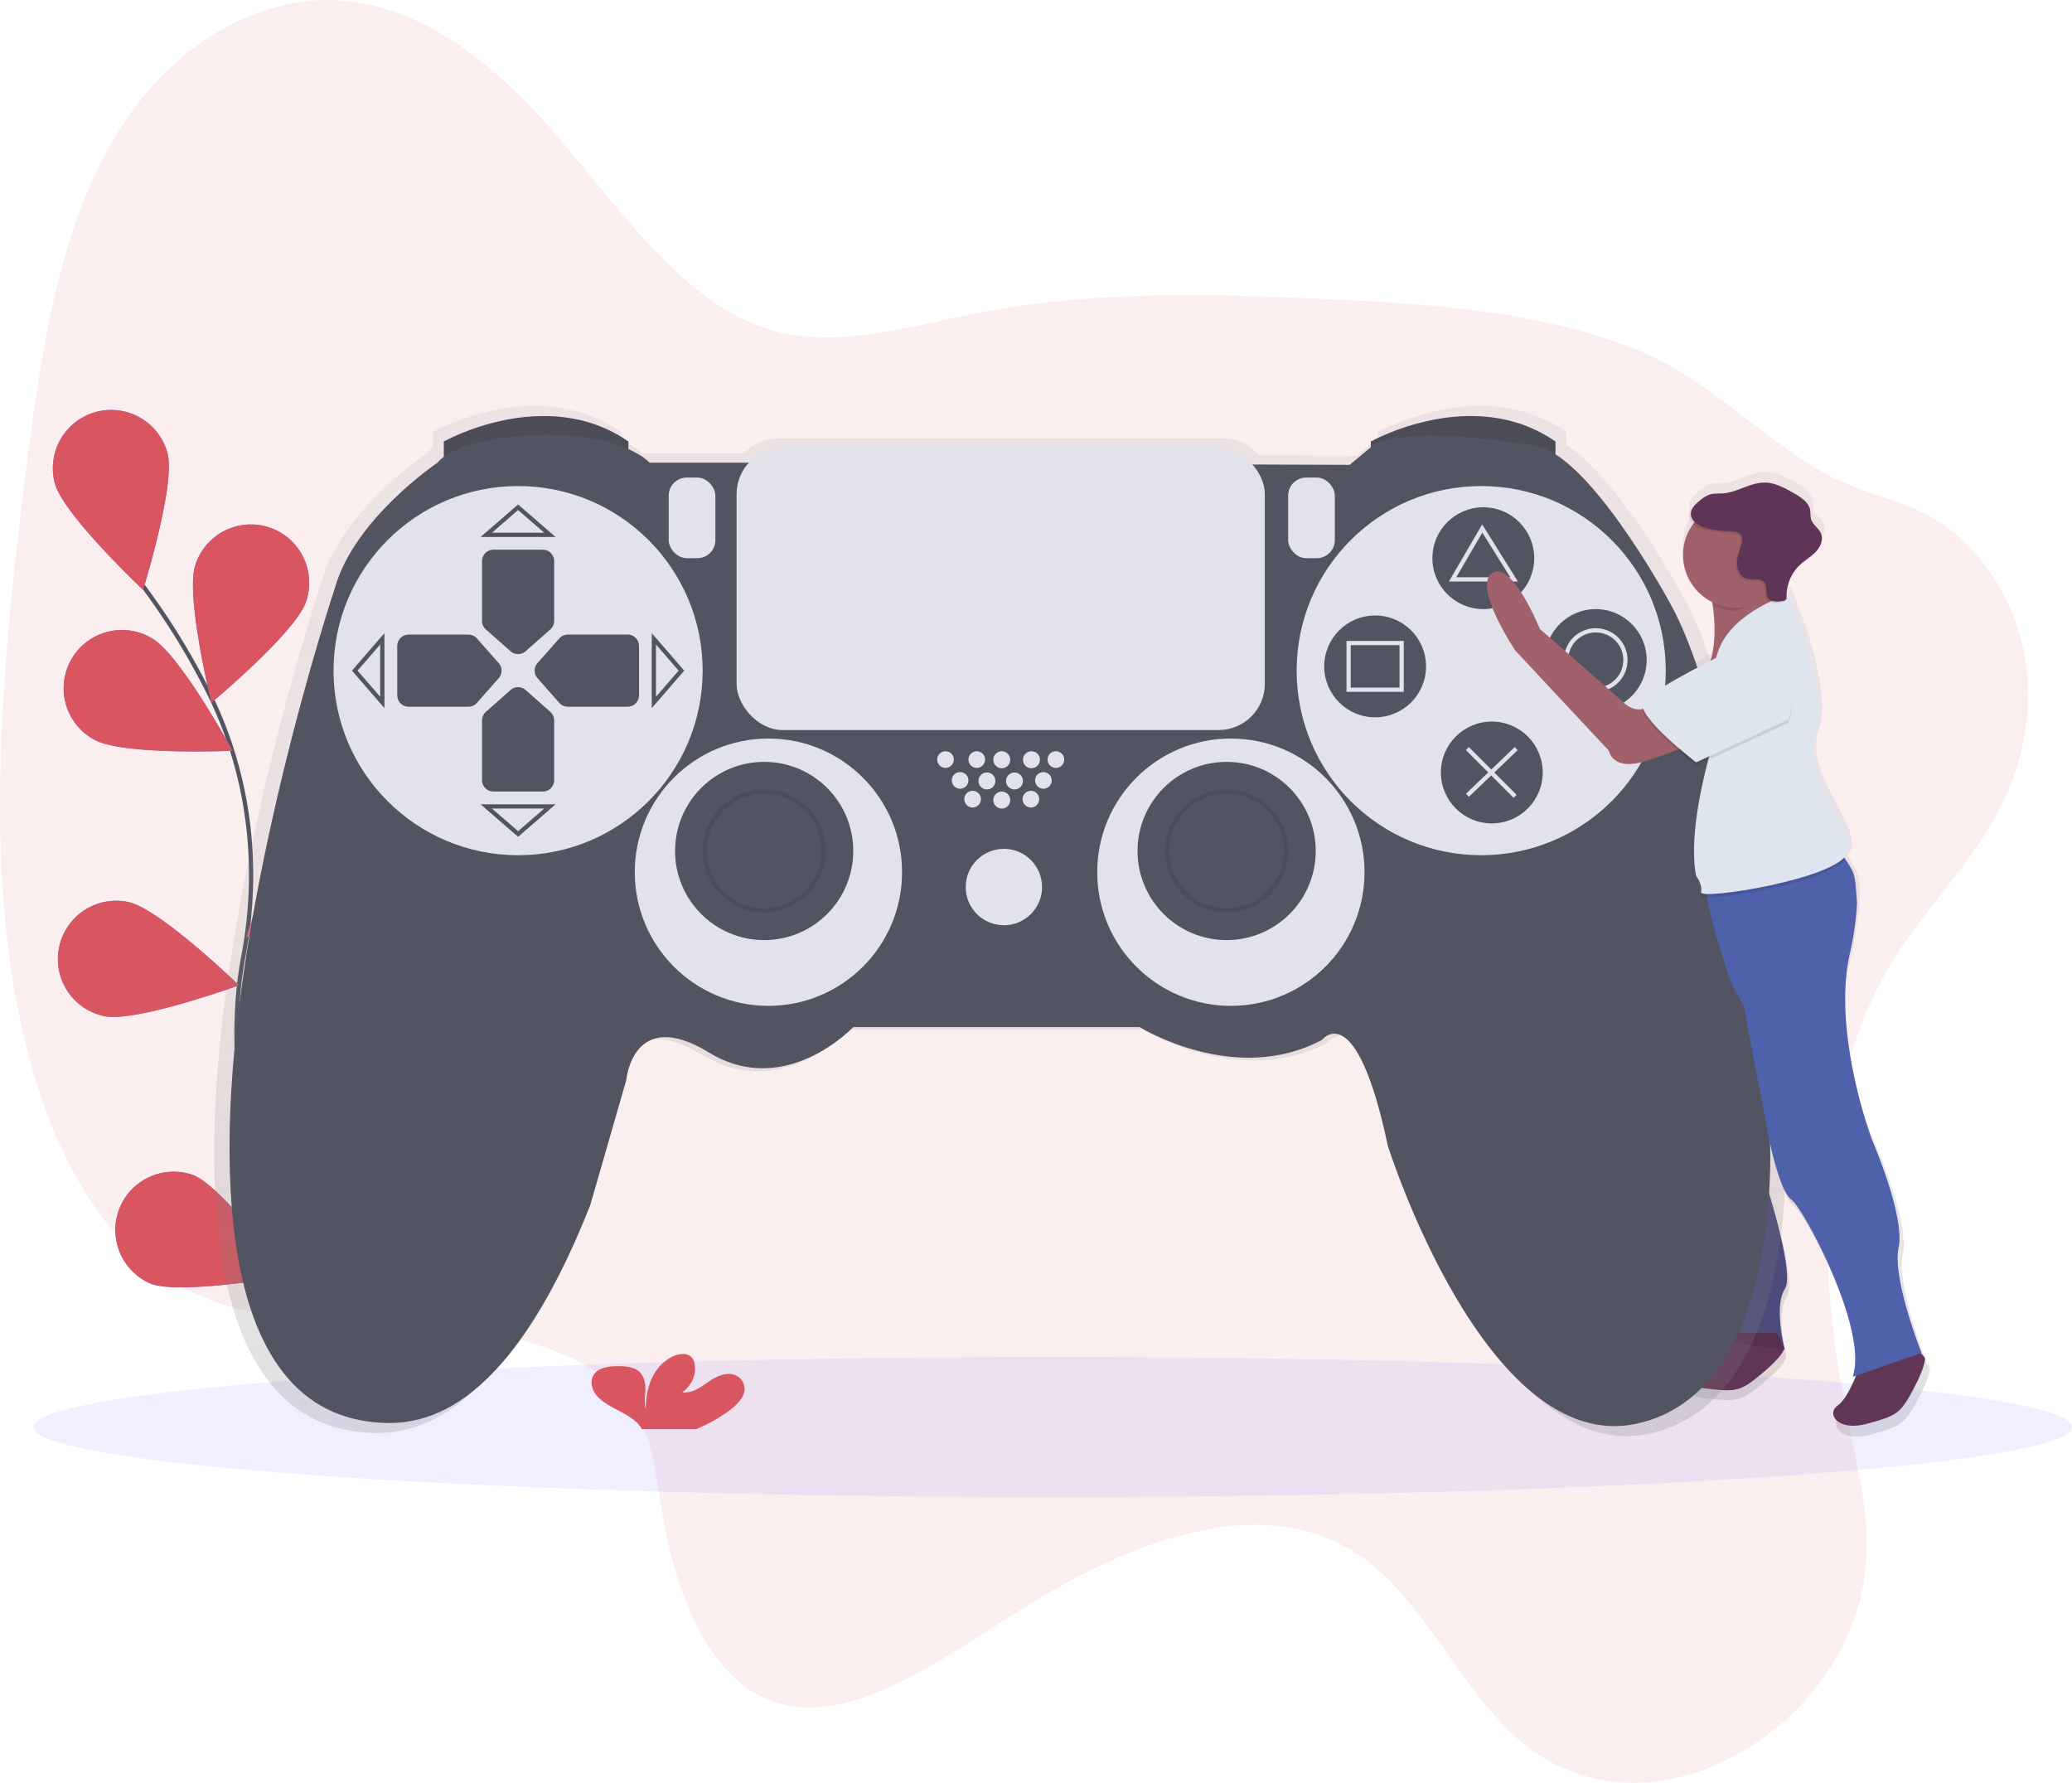 <svg xmlns="http://www.w3.org/2000/svg" xmlns:xlink="http://www.w3.org/1999/xlink" width="100%" height="100%" viewBox="0 0 976.724 840.305">
  <defs>
    <linearGradient id="linear-gradient" x1="0.5" y1="1" x2="0.5" gradientUnits="objectBoundingBox">
      <stop offset="0" stop-color="gray" stop-opacity="0.251"/>
      <stop offset="0.54" stop-color="gray" stop-opacity="0.122"/>
      <stop offset="1" stop-color="gray" stop-opacity="0.102"/>
    </linearGradient>
    <linearGradient id="linear-gradient-2" x1="0.5" y1="1" x2="0.5" y2="0" xlink:href="#linear-gradient"/>
  </defs>
  <g id="undraw_gaming_6oy3" transform="translate(0.044 0.008)">
    <path id="Path_339" data-name="Path 339" d="M1002,485.82c-37.95,64.71-32.78,151.72-18,220.09,4.94,22.89,10.69,47,5.57,72.88-6.26,31.6-27.3,56.75-48.39,71.31-38.44,26.55-81.74,26.74-112.74.5-26.79-22.68-43.93-62.84-71.32-84.27-45.83-35.85-110.08-12.18-166.21,23.41-39.71,25.18-83.48,56.95-119.38,40.25-25.26-11.75-40.48-46.09-47.16-83.67-3.23-18.14-5-38-12.95-51.71-4.73-8.15-11.34-13.53-18.21-17.91-62.77-40-149.46-3.61-209.85-49.08-40.79-30.71-63.06-95.42-69.43-165s1.45-144.33,10.86-218c6.69-52.33,15.46-108.4,41.74-151.41,27.8-45.5,70.64-66.46,107.44-63s68.34,28,95.35,58.18c33.75,37.74,63.91,86.2,108.32,97.67,30.25,7.81,63.66-2.67,96.08-8.89,54.19-10.4,107.39-8.86,160.2-6.5,50.56,2.26,101.41,5.34,148.2,23.55,33.11,12.89,58.17,40.64,89,58.38,20.07,11.56,42.95,12.6,61.55,28.19,22.92,19.21,42.37,55.15,32.14,101.3C1055.08,426,1022.18,451.47,1002,485.82Z" transform="translate(-111.66 -29.85)" fill="#d95560" opacity="0.1"/>
    <path id="Path_340" data-name="Path 340" d="M274.41,689.83s-66.72-110.51-48-209.67c7.87-41.62,2.81-84.68-15.86-122.7a329,329,0,0,0-31.43-51.3" transform="translate(-111.66 -29.85)" fill="none" stroke="#535461" stroke-miterlimit="10" stroke-width="2"/>
    <path id="Path_341" data-name="Path 341" d="M190.6,243.61c3.85,14.68-11.55,64.22-11.55,64.22s-37.75-35.59-41.61-50.27a27.486,27.486,0,1,1,53.16-14Z" transform="translate(-111.66 -29.85)" fill="#6c63ff"/>
    <path id="Path_342" data-name="Path 342" d="M255.88,313.39c-4.74,14.42-44.6,47.63-44.6,47.63s-12.35-50.39-7.6-64.81a27.479,27.479,0,1,1,52.2,17.181Z" transform="translate(-111.66 -29.85)" fill="#6c63ff"/>
    <path id="Path_343" data-name="Path 343" d="M290.43,452.84c-11.37,10-62.55,18.6-62.55,18.6s14.78-49.73,26.15-59.78a27.479,27.479,0,1,1,36.392,41.182Z" transform="translate(-111.66 -29.85)" fill="#6c63ff"/>
    <path id="Path_344" data-name="Path 344" d="M292.82,564.24c-9.51,11.83-58.5,28.9-58.5,28.9s6.16-51.52,15.67-63.34a27.48,27.48,0,1,1,42.83,34.44Z" transform="translate(-111.66 -29.85)" fill="#6c63ff"/>
    <path id="Path_345" data-name="Path 345" d="M156.22,378.51c13.21,7.46,65,5.18,65,5.18s-24.8-45.57-38-53a27.48,27.48,0,1,0-27,47.85Z" transform="translate(-111.66 -29.85)" fill="#6c63ff"/>
    <path id="Path_346" data-name="Path 346" d="M160.66,508.76c14.84,3.17,63.62-14.52,63.62-14.52S187,458.18,172.13,455a27.48,27.48,0,0,0-11.47,53.75Z" transform="translate(-111.66 -29.85)" fill="#6c63ff"/>
    <path id="Path_347" data-name="Path 347" d="M182.35,634.76c14.09,5.63,65.16-3.56,65.16-3.56s-30.67-41.85-44.76-47.48a27.48,27.48,0,0,0-20.39,51Z" transform="translate(-111.66 -29.85)" fill="#6c63ff"/>
    <path id="Path_348" data-name="Path 348" d="M190.6,243.61c3.85,14.68-11.55,64.22-11.55,64.22s-37.75-35.59-41.61-50.27a27.486,27.486,0,1,1,53.16-14Z" transform="translate(-111.66 -29.85)" fill="#d95560"/>
    <path id="Path_349" data-name="Path 349" d="M255.88,313.39c-4.74,14.42-44.6,47.63-44.6,47.63s-12.35-50.39-7.6-64.81a27.479,27.479,0,1,1,52.2,17.181Z" transform="translate(-111.66 -29.85)" fill="#d95560"/>
    <path id="Path_350" data-name="Path 350" d="M290.43,452.84c-11.37,10-62.55,18.6-62.55,18.6s14.78-49.73,26.15-59.78a27.479,27.479,0,1,1,36.392,41.182Z" transform="translate(-111.66 -29.85)" fill="#fc6681"/>
    <path id="Path_351" data-name="Path 351" d="M292.82,564.24c-9.51,11.83-58.5,28.9-58.5,28.9s6.16-51.52,15.67-63.34a27.48,27.48,0,1,1,42.83,34.44Z" transform="translate(-111.66 -29.85)" fill="#fc6681"/>
    <path id="Path_352" data-name="Path 352" d="M156.22,378.51c13.21,7.46,65,5.18,65,5.18s-24.8-45.57-38-53a27.48,27.48,0,1,0-27,47.85Z" transform="translate(-111.66 -29.85)" fill="#d95560"/>
    <path id="Path_353" data-name="Path 353" d="M160.66,508.76c14.84,3.17,63.62-14.52,63.62-14.52S187,458.18,172.13,455a27.48,27.48,0,0,0-11.47,53.75Z" transform="translate(-111.66 -29.85)" fill="#d95560"/>
    <path id="Path_354" data-name="Path 354" d="M182.35,634.76c14.09,5.63,65.16-3.56,65.16-3.56s-30.67-41.85-44.76-47.48a27.48,27.48,0,0,0-20.39,51Z" transform="translate(-111.66 -29.85)" fill="#d95560"/>
    <ellipse id="Ellipse_23" data-name="Ellipse 23" cx="480.5" cy="33" rx="480.5" ry="33" transform="translate(15.68 639.58)" fill="#6c63ff" opacity="0.1"/>
    <path id="Path_355" data-name="Path 355" d="M1021.31,674.16s-.8-1.07-1.91-2.27l.32-.11s-14.28-35.69-11.1-50.76-12.69-51.55-12.69-51.55-23.41-47.94-12.33-86.2a102.727,102.727,0,0,0,2.86-13.73c3.31-22.66,2.14-27.33-3.41-35.61l-.61-.89a7,7,0,0,0,1.59-2.35C988.79,418,961.83,395,969,373.58c6.62-19.85-10.61-60.81-13.17-66.7h0l-.29-.67-.86.28a20.92,20.92,0,0,1,5.66-13.73l.16-.16c2.38-2.19,5.27-3.8,7.5-6.15l.13-.15c.22-.21.45-.42.66-.64,2.21-2.32,3.72-5.76,2.52-8.74-1.09-2.72-4.15-4.38-4.87-7.22a37.134,37.134,0,0,1-.32-3.85c-.58-4-4.47-6.51-8-8.49-4.39-2.48-9-5-14.07-5.06-6.86,0-13,4.6-19.81,5.17-2.32.2-4.73-.08-6.93.69a15.431,15.431,0,0,0-4.55,2.92,22.37,22.37,0,0,0-2.22,2c-1.54,1.44-2.85,3.14-2.79,5.18a5.639,5.639,0,0,0,1.94,3.85,25.38,25.38,0,0,0,9.19,37.78c.08.55.16,1.11.24,1.7,1,7.51,1.59,18.13-1.08,26.45-11.39,5.87-29.14,15.44-32.32,19.69a3,3,0,0,0-.42,2.49,3.387,3.387,0,0,0-.06,1.19c-2.49.57-5.8,0-9.83-3.68-9.52-8.72-39.65-34.9-39.65-34.9s-13.48-33.31-23-27,11.1,37.28,11.1,37.28L869,381.51s1.59,10.31,18.24,4.76c5.5-1.83,10.47-3.58,14.67-5.09l1,.85c-3.75,21.94-5.69,51.18,8.14,59.76a13.382,13.382,0,0,1,2.3,4.82c-.07.26-.14.53-.2.79a76.153,76.153,0,0,0-2,13.34,42.419,42.419,0,0,0-3.51,18.94l-5.3,75.51s-.79,16.65,4.76,29.34,23,76.14,11.1,80.9l1.13.15c-3.41,3.51-9.15,8.83-13.52,9.88-6.64,1.58-4.78,11.76,9.94,13.46s16.49,1.56,26.84-7.07c9.12-7.6,10.57-11,10.78-11.73l.52.07s-5.55-20.62,0-29.34S941.21,579,941.21,579a171.463,171.463,0,0,1,.75-20.34c2.8,7.33,4.8,12.41,4.8,12.41s4.76,23,10.31,27,34.9,58.69,30.14,82.48l-.55,2.77,1.34-.39h.12c-1.83,4.53-5.16,11.69-8.84,14.32-5.55,4,0,12.69,14.28,8.72s15.86-4.76,22.21-16.65S1021.31,674.16,1021.31,674.16Z" transform="translate(-111.66 -29.85)" fill="url(#linear-gradient)"/>
    <path id="Path_356" data-name="Path 356" d="M916.21,462.4l-3.48-4.29a41.48,41.48,0,0,0-4.91,21.57l-5.18,73.83s-.78,16.28,4.65,28.69,22.49,74.44,10.86,79.09L953,666s-5.43-20.16,0-28.69-12.41-60.48-12.41-60.48-1.55-43.42,13.18-53.51S916.21,462.4,916.21,462.4Z" transform="translate(-111.66 -29.85)" fill="#555388"/>
    <path id="Path_357" data-name="Path 357" d="M922.09,658.38s-9.57,11.18-16.05,12.73-4.67,11.49,9.72,13.16,16.12,1.53,26.25-6.91,10.58-11.61,10.58-11.61-2-7.5-4.42-7.66S922.09,658.38,922.09,658.38Z" transform="translate(-111.66 -29.85)" fill="#603556"/>
    <path id="Path_358" data-name="Path 358" d="M918.54,464.73l-5.8-6.62a41.48,41.48,0,0,0-4.91,21.57l-5.18,73.83s-.78,16.28,4.65,28.69,22.49,74.44,10.86,79.09L953,666s-5.43-20.16,0-28.69-12.41-60.48-12.41-60.48-1.55-43.42,13.18-53.51S918.54,464.73,918.54,464.73Z" transform="translate(-111.66 -29.85)" opacity="0.1"/>
    <path id="Path_359" data-name="Path 359" d="M953.06,565.92s-9.69-190.21-49.47-257.53c0,0-29.17-53.28-53.55-68.82v-6.14c-39.78-27.54-88.73,0-88.73,0v2.72l-10.2,8.5-45.93-.16a22.13,22.13,0,0,0-17.05-8H478.55a22.12,22.12,0,0,0-16.3,7.14h-47.7s-2.81-3.27-10.2-6.56v-3.64c-39.78-27.54-88.73,0-88.73,0v7.39a13.1,13.1,0,0,0-3.06,2.81s-40.29,27-49.47,60.68c0,0-49.47,148.4-50.49,264.67s43.86,132.59,67.31,135.65,65.27-1,106.07-104l17.34-60.17s3.06-35.7,39.78-13.26,69.35-12.24,69.35-12.24h137.7S696,543.48,737.86,521c0,0,16.32-21.42,31.62,51,0,0,46.92,148.91,119.33,133.61S953.06,565.92,953.06,565.92Z" transform="translate(-111.66 -29.85)" fill="url(#linear-gradient-2)"/>
    <path id="Path_360" data-name="Path 360" d="M320.84,248.93v-11s48-27,87,0v10Z" transform="translate(-111.66 -29.85)" fill="#535461"/>
    <path id="Path_361" data-name="Path 361" d="M757.84,248.93v-11s48-27,87,0v10Z" transform="translate(-111.66 -29.85)" fill="#535461"/>
    <path id="Path_362" data-name="Path 362" d="M320.84,248.93v-11s48-27,87,0v10Z" transform="translate(-111.66 -29.85)" opacity="0.1"/>
    <path id="Path_363" data-name="Path 363" d="M757.84,248.93v-11s48-27,87,0v10Z" transform="translate(-111.66 -29.85)" opacity="0.1"/>
    <path id="Path_364" data-name="Path 364" d="M464.84,247.93h-47s-12-14-52-13-48,13-48,13-39.5,26.5-48.5,59.5c0,0-48.5,145.5-49.5,259.5s43,130,66,133,64-1,104-102l17-59s3-35,39-13,68-12,68-12h135s45,28,86,6c0,0,16-21,31,50,0,0,46,146,117,131s63-137,63-137-9.5-186.5-48.5-252.5c0,0-37.5-68.5-62.5-71.5,0,0-54-10-75-1l-12,10Z" transform="translate(-111.66 -29.85)" fill="#535461"/>
    <circle id="Ellipse_24" data-name="Ellipse 24" cx="87" cy="87" r="87" transform="translate(157.18 229.08)" fill="#e2e2ec"/>
    <circle id="Ellipse_25" data-name="Ellipse 25" cx="87" cy="87" r="87" transform="translate(611.18 229.08)" fill="#e2e2ec"/>
    <path id="Path_365" data-name="Path 365" d="M371,326.53l-11.6,10.26a5.38,5.38,0,0,1-7.11,0l-11.62-10.26a5.37,5.37,0,0,1-1.82-4V294.3a5.38,5.38,0,0,1,5.38-5.37h23.25a5.37,5.37,0,0,1,5.38,5.38v28.2a5.37,5.37,0,0,1-1.86,4.02Z" transform="translate(-111.66 -29.85)" fill="#535461"/>
    <path id="Path_366" data-name="Path 366" d="M371,365.32l-11.6-10.25a5.38,5.38,0,0,0-7.11,0l-11.62,10.26a5.37,5.37,0,0,0-1.82,4v28.2a5.37,5.37,0,0,0,5.38,5.38h23.25a5.37,5.37,0,0,0,5.38-5.37v-28.2a5.37,5.37,0,0,0-1.86-4.02Z" transform="translate(-111.66 -29.85)" fill="#535461"/>
    <path id="Path_367" data-name="Path 367" d="M336.45,361.11l10.26-11.62a5.38,5.38,0,0,0,0-7.11l-10.26-11.62a5.38,5.38,0,0,0-4-1.82h-28.2a5.38,5.38,0,0,0-5.37,5.38v23.25a5.37,5.37,0,0,0,5.38,5.38h28.2a5.37,5.37,0,0,0,3.99-1.84Z" transform="translate(-111.66 -29.85)" fill="#535461"/>
    <path id="Path_368" data-name="Path 368" d="M375.24,361.11,365,349.48a5.37,5.37,0,0,1,0-7.11l10.26-11.62a5.37,5.37,0,0,1,4-1.82h28.2a5.37,5.37,0,0,1,5.38,5.38v23.25a5.37,5.37,0,0,1-5.37,5.38h-28.2a5.37,5.37,0,0,1-4.03-1.83Z" transform="translate(-111.66 -29.85)" fill="#535461"/>
    <path id="Path_369" data-name="Path 369" d="M229.18,252.08h30l-15-13Z" fill="none" stroke="#535461" stroke-miterlimit="10" stroke-width="2"/>
    <path id="Path_370" data-name="Path 370" d="M229.18,380.08h30l-15,13Z" fill="none" stroke="#535461" stroke-miterlimit="10" stroke-width="2"/>
    <path id="Path_371" data-name="Path 371" d="M180.18,301.08v30l-13-15Z" fill="none" stroke="#535461" stroke-miterlimit="10" stroke-width="2"/>
    <path id="Path_372" data-name="Path 372" d="M308.18,301.08v30l13-15Z" fill="none" stroke="#535461" stroke-miterlimit="10" stroke-width="2"/>
    <circle id="Ellipse_26" data-name="Ellipse 26" cx="63" cy="63" r="63" transform="translate(299.18 348.08)" fill="#e2e2ec"/>
    <circle id="Ellipse_27" data-name="Ellipse 27" cx="42" cy="42" r="42" transform="translate(318.18 359.08)" fill="#535461"/>
    <circle id="Ellipse_28" data-name="Ellipse 28" cx="63" cy="63" r="63" transform="translate(517.18 348.08)" fill="#e2e2ec"/>
    <circle id="Ellipse_29" data-name="Ellipse 29" cx="42" cy="42" r="42" transform="translate(536.18 359.08)" fill="#535461"/>
    <circle id="Ellipse_30" data-name="Ellipse 30" cx="28" cy="28" r="28" transform="translate(332.18 373.08)" fill="none" stroke="#000" stroke-miterlimit="10" stroke-width="2" opacity="0.1"/>
    <circle id="Ellipse_31" data-name="Ellipse 31" cx="28" cy="28" r="28" transform="translate(550.18 373.08)" fill="none" stroke="#000" stroke-miterlimit="10" stroke-width="2" opacity="0.1"/>
    <circle id="Ellipse_32" data-name="Ellipse 32" cx="18" cy="18" r="18" transform="translate(455.18 400.08)" fill="#e2e2ec"/>
    <circle id="Ellipse_33" data-name="Ellipse 33" cx="3.93" cy="3.93" r="3.93" transform="translate(441.74 354.07)" fill="#e2e2ec"/>
    <circle id="Ellipse_34" data-name="Ellipse 34" cx="3.93" cy="3.93" r="3.93" transform="translate(456.46 354.07)" fill="#e2e2ec"/>
    <circle id="Ellipse_35" data-name="Ellipse 35" cx="3.93" cy="3.93" r="3.93" transform="translate(454.5 372.72)" fill="#e2e2ec"/>
    <circle id="Ellipse_36" data-name="Ellipse 36" cx="4" cy="4" r="4" transform="translate(468.18 373.08)" fill="#e2e2ec"/>
    <circle id="Ellipse_37" data-name="Ellipse 37" cx="3.93" cy="3.93" r="3.93" transform="translate(481.98 372.72)" fill="#e2e2ec"/>
    <circle id="Ellipse_38" data-name="Ellipse 38" cx="3.93" cy="3.93" r="3.93" transform="translate(448.61 363.89)" fill="#e2e2ec"/>
    <circle id="Ellipse_39" data-name="Ellipse 39" cx="4" cy="4" r="4" transform="translate(461.18 364.08)" fill="#e2e2ec"/>
    <circle id="Ellipse_40" data-name="Ellipse 40" cx="4" cy="4" r="4" transform="translate(474.18 364.08)" fill="#e2e2ec"/>
    <circle id="Ellipse_41" data-name="Ellipse 41" cx="3.93" cy="3.93" r="3.93" transform="translate(487.87 363.89)" fill="#e2e2ec"/>
    <circle id="Ellipse_42" data-name="Ellipse 42" cx="4" cy="4" r="4" transform="translate(468.18 354.08)" fill="#e2e2ec"/>
    <circle id="Ellipse_43" data-name="Ellipse 43" cx="4" cy="4" r="4" transform="translate(482.18 354.08)" fill="#e2e2ec"/>
    <circle id="Ellipse_44" data-name="Ellipse 44" cx="3.93" cy="3.93" r="3.93" transform="translate(493.76 354.07)" fill="#e2e2ec"/>
    <rect id="Rectangle_22" data-name="Rectangle 22" width="22" height="38" rx="8.5" transform="translate(315.18 225.08)" fill="#e2e2ec"/>
    <rect id="Rectangle_23" data-name="Rectangle 23" width="22" height="38" rx="8.5" transform="translate(607.18 225.08)" fill="#e2e2ec"/>
    <circle id="Ellipse_45" data-name="Ellipse 45" cx="24" cy="24" r="24" transform="translate(675.18 239.08)" fill="#535461"/>
    <circle id="Ellipse_46" data-name="Ellipse 46" cx="24" cy="24" r="24" transform="translate(624.18 290.08)" fill="#535461"/>
    <circle id="Ellipse_47" data-name="Ellipse 47" cx="24" cy="24" r="24" transform="translate(728.18 287.08)" fill="#535461"/>
    <circle id="Ellipse_48" data-name="Ellipse 48" cx="24" cy="24" r="24" transform="translate(679.18 340.08)" fill="#535461"/>
    <rect id="Rectangle_24" data-name="Rectangle 24" width="249" height="133" rx="21.75" transform="translate(347.18 211.08)" fill="#e2e2ec"/>
    <path id="Path_373" data-name="Path 373" d="M684.68,273.08l14-24,15,24Z" fill="none" stroke="#e2e2ec" stroke-miterlimit="10" stroke-width="2"/>
    <rect id="Rectangle_25" data-name="Rectangle 25" width="25" height="22" transform="translate(635.68 303.08)" fill="none" stroke="#e2e2ec" stroke-miterlimit="10" stroke-width="2"/>
    <circle id="Ellipse_49" data-name="Ellipse 49" cx="14" cy="14" r="14" transform="translate(738.18 297.08)" fill="none" stroke="#e2e2ec" stroke-miterlimit="10" stroke-width="2"/>
    <line id="Line_3" data-name="Line 3" x2="22.5" y2="22.5" transform="translate(691.68 352.83)" fill="none" stroke="#e2e2ec" stroke-miterlimit="10" stroke-width="2"/>
    <line id="Line_4" data-name="Line 4" x1="23" y2="22" transform="translate(691.68 352.83)" fill="none" stroke="#e2e2ec" stroke-miterlimit="10" stroke-width="2"/>
    <path id="Path_374" data-name="Path 374" d="M455.65,694.48c3-2.29,5.85-5,6.72-8.27a7,7,0,0,0-4.69-8.42c-4.31-1.34-8.91,1.09-12.41,3.55s-7.49,5.27-12.06,4.75c4.73-3.42,7-9,5.68-14a5.43,5.43,0,0,0-1.58-2.85c-2.39-2.09-6.73-1.19-9.59.45-9.11,5.23-11.65,15.32-11.7,24.41-.92-3.28-.14-6.69-.17-10.06s-1.15-7.09-4.63-8.9a16.55,16.55,0,0,0-7.06-1.35c-4.09-.12-8.66.21-11.45,2.66-3.47,3-2.57,8.13.45,11.47s7.62,5.44,11.85,7.75c3.23,1.76,6.49,3.81,8.47,6.59a6,6,0,0,1,.63,1.18h25.67a73.8,73.8,0,0,0,15.87-8.96Z" transform="translate(-111.66 -29.85)" fill="#d95560"/>
    <path id="Path_375" data-name="Path 375" d="M987.94,674.49s-4.65,14-10.08,17.84,0,12.41,14,8.53,15.51-4.65,21.71-16.28,5.43-14.73,5.43-14.73-4.65-6.2-7-5.43S987.94,674.49,987.94,674.49Z" transform="translate(-111.66 -29.85)" fill="#603556"/>
    <path id="Path_376" data-name="Path 376" d="M959.25,326.31s-62.81,34.89-48.08,24.81c9.9-6.77,9.3-24.74,7.84-35.81-.46-3.45-1-6.23-1.33-7.79-.19-.88-.31-1.37-.31-1.37s30.46-18.28,28.75-7.29h0a.634.634,0,0,1-.05.3,11.851,11.851,0,0,0-.23,2.23C945.63,312.69,959.25,326.31,959.25,326.31Z" transform="translate(-111.66 -29.85)" fill="#a0616a"/>
    <path id="Path_377" data-name="Path 377" d="M891,360.43s-5.43,8.53-14.73,0-38.77-34.12-38.77-34.12-13.18-32.57-22.5-26.36,10.86,36.45,10.86,36.45l44.2,47.3s1.55,10.08,17.84,4.65,27.92-10.08,27.92-10.08Z" transform="translate(-111.66 -29.85)" fill="#a0616a"/>
    <path id="Path_378" data-name="Path 378" d="M915.83,439.53" transform="translate(-111.66 -29.85)" fill="none"/>
    <path id="Path_379" data-name="Path 379" d="M1017.41,667.51l-31,10.86-1.31.38.54-2.71c4.65-23.26-24-76.77-29.47-80.65S946.07,569,946.07,569s-10.16-51.18-11.71-62c-.39-2.71-1.81-4.87-3.53-7.85a62.122,62.122,0,0,1-6-14.36c-3.41-12-11.36-33.3-8.44-45.35.59-2.45-1.82,3.81-1,1.42l.47-1.32L978.64,431a46.877,46.877,0,0,1,2.92,3.95C986.31,442,986,442,987,455.4a138.272,138.272,0,0,1-3.41,24c-8.45,37.63,10.61,88,10.61,88s15.51,35.67,12.41,50.4S1017.41,667.51,1017.41,667.51Z" transform="translate(-111.66 -29.85)" fill="#4f61ab"/>
    <path id="Path_380" data-name="Path 380" d="M981.56,434.94c-9.29,11.65-68.8,20.7-68.06,17a7.86,7.86,0,0,0-.28-3.82,75.685,75.685,0,0,1,2.14-7.27l.47-1.32L978.64,431a46.887,46.887,0,0,1,2.92,3.94Z" transform="translate(-111.66 -29.85)" opacity="0.1"/>
    <path id="Path_381" data-name="Path 381" d="M954.6,310S929,317.78,922,335.62s5.31,18.81,5.31,18.81-22,58-16.17,88.2c0,0,3.1,3.88,2.33,7.75s64.36-6.2,69-18.61-21.71-34.89-14.73-55.83S954.6,310,954.6,310Z" transform="translate(-111.66 -29.85)" fill="#dfe5ee"/>
    <path id="Path_382" data-name="Path 382" d="M946.07,300.72a2.449,2.449,0,0,1-.23.67c-1.06,2-4.43-.19-3.26,2.81-4.5,4.52-5.92,13.57-12.79,13.57A24.66,24.66,0,0,1,919,315.32c-.46-3.45-1-6.23-1.33-7.79,3-1.78,27-15.68,28.44-8.66h0a4.61,4.61,0,0,1-.04,1.85Z" transform="translate(-111.66 -29.85)" opacity="0.1"/>
    <circle id="Ellipse_50" data-name="Ellipse 50" cx="24.81" cy="24.81" r="24.81" transform="translate(793.31 236.76)" fill="#a0616a"/>
    <path id="Path_383" data-name="Path 383" d="M954.6,370.51l-43.42,20.16S881.71,368.19,886.36,362s41.1-24,41.1-24S964.68,345.7,954.6,370.51Z" transform="translate(-111.66 -29.85)" opacity="0.1"/>
    <path id="Path_384" data-name="Path 384" d="M954.6,369l-43.42,20.16s-29.47-22.49-24.81-28.69,41.1-24,41.1-24S964.68,344.15,954.6,369Z" transform="translate(-111.66 -29.85)" fill="#dfe5ee"/>
    <path id="Path_385" data-name="Path 385" d="M922.62,280.79c-3.79-.38-7.71-.8-11-2.71-1.91-1.1-3.66-2.92-3.72-5.13-.07-2.6,2.12-4.63,4.13-6.28a15.08,15.08,0,0,1,4.45-2.85c2.15-.75,4.5-.48,6.77-.67,6.68-.56,12.66-5.1,19.37-5.06,4.93,0,9.46,2.52,13.75,4.95,3.43,1.94,7.24,4.4,7.81,8.3a36.345,36.345,0,0,0,.31,3.76c.71,2.78,3.7,4.4,4.77,7.06,1.17,2.91-.31,6.28-2.47,8.55s-5,3.83-7.27,5.95A20.38,20.38,0,0,0,953,312a2,2,0,0,1-.17,1.11,1.94,1.94,0,0,1-1.4.7c-2.47.46-5.52.71-7-1.33s-.31-5.44-2-7.45c-2.15-2.59-6.67-.53-9.58-2.23a5.819,5.819,0,0,1-2.2-2.63c-2.4-5.17.35-9.23,1.35-14.17C933.17,280.23,926.69,281.2,922.62,280.79Z" transform="translate(-111.66 -29.85)" opacity="0.1"/>
    <path id="Path_386" data-name="Path 386" d="M923.4,280c-3.79-.38-7.71-.8-11-2.71-1.91-1.1-3.66-2.92-3.72-5.13-.07-2.6,2.12-4.63,4.13-6.28a15.081,15.081,0,0,1,4.45-2.85c2.15-.75,4.5-.48,6.77-.67,6.68-.56,12.66-5.1,19.37-5.06,4.93,0,9.46,2.52,13.75,4.95,3.43,1.94,7.24,4.4,7.81,8.3a36.329,36.329,0,0,0,.31,3.76c.71,2.78,3.7,4.4,4.77,7.06,1.17,2.91-.31,6.28-2.47,8.55s-5,3.83-7.27,5.95a20.38,20.38,0,0,0-6.53,15.38,2,2,0,0,1-.17,1.11,1.94,1.94,0,0,1-1.4.7c-2.47.46-5.52.71-7-1.33s-.31-5.44-2-7.45c-2.15-2.59-6.67-.53-9.58-2.23a5.82,5.82,0,0,1-2.2-2.63c-2.42-5.18.34-9.27,1.34-14.26C933.94,279.45,927.46,280.43,923.4,280Z" transform="translate(-111.66 -29.85)" fill="#603456"/>
  </g>
</svg>
